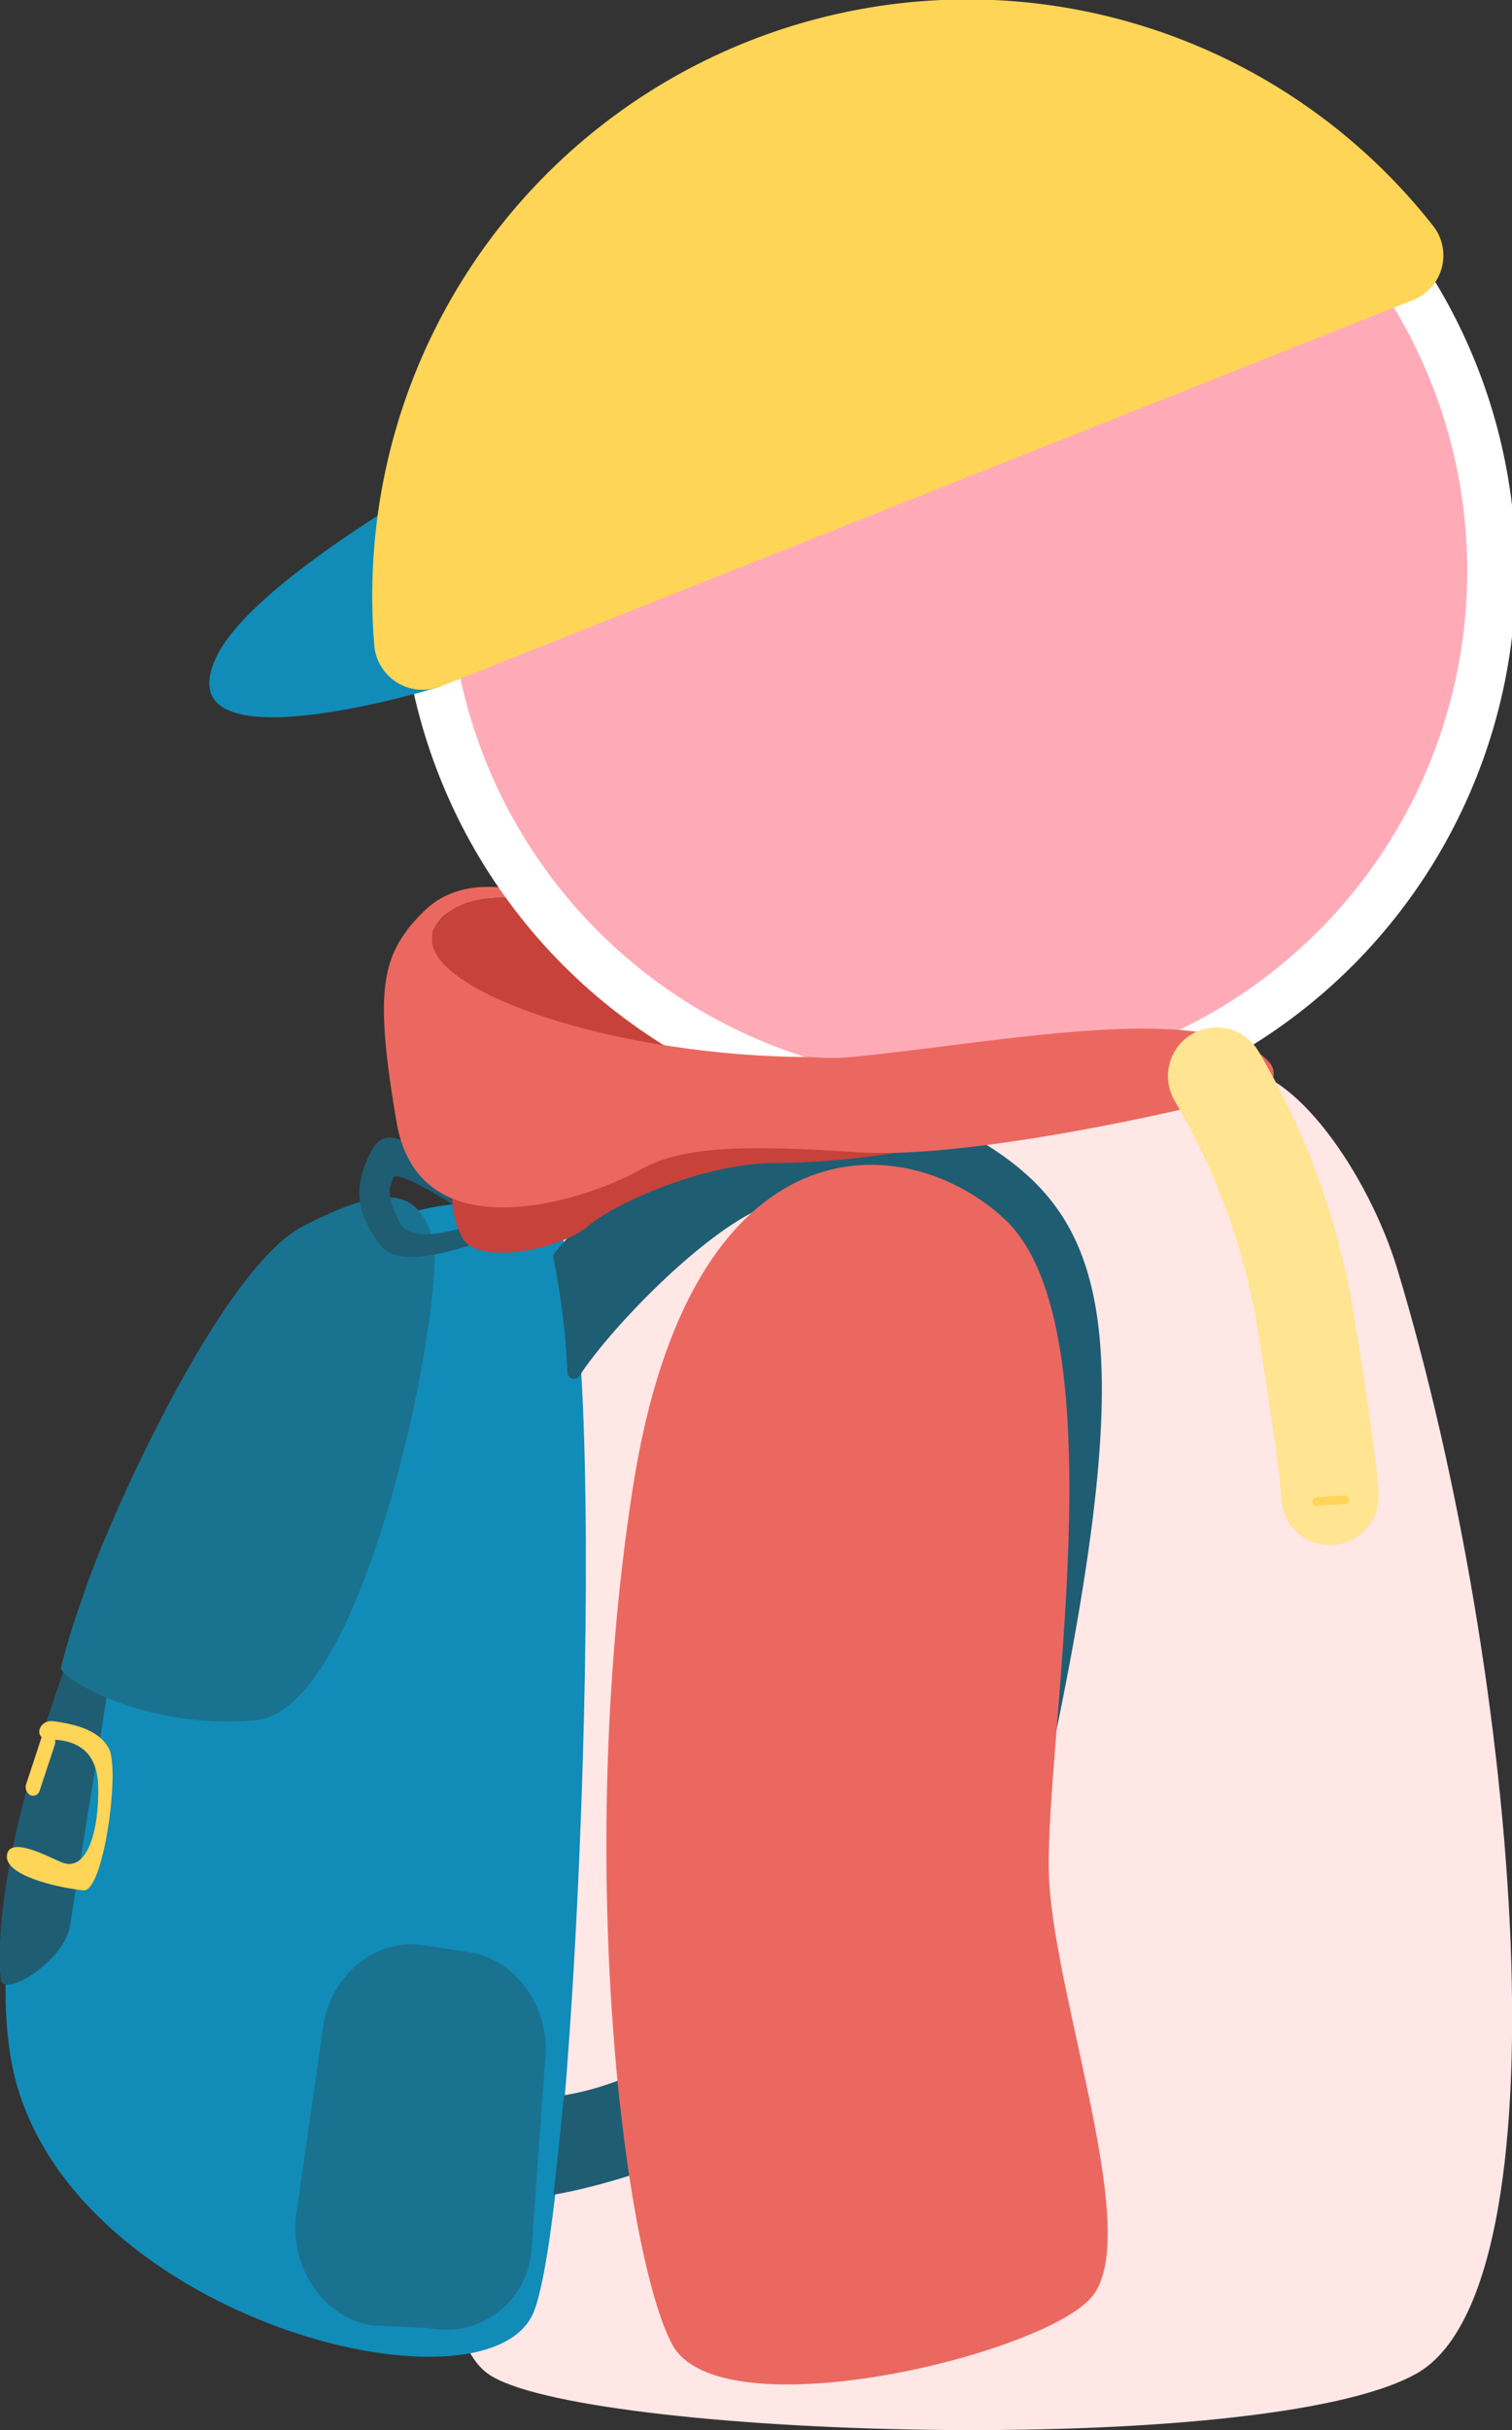 <svg xmlns="http://www.w3.org/2000/svg" viewBox="0 0 124.28 199.61"><rect x="0" y="0" width="124.28" height="199.61" fill="#333333" stroke="none"/><defs><style>.cls-1{fill:#eb6860;}.cls-2{fill:#c7423a;}.cls-3{fill:#ffabb7;stroke:#fff;stroke-miterlimit:10;stroke-width:4px;}.cls-4{fill:#118cb8;}.cls-5{fill:#ffd557;}.cls-6{fill:#ffe7e6;}.cls-7{fill:#1f5d73;}.cls-8{fill:#1a7291;}.cls-9{fill:none;stroke:#ffe491;stroke-linecap:round;stroke-linejoin:round;stroke-width:8px;}.cls-10{fill:#ffe491;}</style></defs><title>introduce_poyun</title><g id="po"><g id="_群組_" data-name="&lt;群組&gt;"><path id="_路徑_" data-name="&lt;路徑&gt;" class="cls-1" d="M37.07,74.81c1.9-1.28,4.64-1.25,7.36-.7-.36-.39-.54-.61-.54-.61s-5.46-2.14-9,1.31a16.82,16.82,0,0,0-1.43,1.57l2.06.28A3.49,3.49,0,0,1,37.07,74.81Z"/><path id="_路徑_2" data-name="&lt;路徑&gt;" class="cls-2" d="M37.07,74.81c-7.24,4.9,11.21,12,29.58,12C55.91,86,46.7,76.62,44.43,74.11,41.71,73.56,39,73.53,37.07,74.81Z"/><circle id="_路徑_3" data-name="&lt;路徑&gt;" class="cls-3" cx="78.75" cy="46.9" r="43.85"/><path id="_路徑_4" data-name="&lt;路徑&gt;" class="cls-4" d="M36.17,56.41s-22.79,7-18.41-2.4,39-25.76,39-25.76S38.25,41.81,36.17,56.41Z"/><g id="_群組_2" data-name="&lt;群組&gt;"><path id="_路徑_5" data-name="&lt;路徑&gt;" class="cls-5" d="M81.66,0A48.94,48.94,0,0,0,30.77,44.81a49.74,49.74,0,0,0,0,8.28,4,4,0,0,0,5.38,3.32l80-31.77a3.93,3.93,0,0,0,1.66-6.07A48.71,48.71,0,0,0,81.66,0Z"/></g><path id="_路徑_6" data-name="&lt;路徑&gt;" class="cls-6" d="M48.19,99.2s-2.41-8.92-6,24.41-9.31,66.12-2.1,71.35,63.78,7.08,76.34,0,8.59-57-1.56-90.67c-2.35-7.77-8.58-16.88-13.6-16.5S47.59,90.1,48.19,99.2Z"/><path id="_路徑_7" data-name="&lt;路徑&gt;" class="cls-4" d="M46,101.22s-4.62-5.38-16.77,0-32.06,46.92-28.31,68,39.4,30.11,43,20.56S50.24,108.73,46,101.22Z"/><path id="_路徑_8" data-name="&lt;路徑&gt;" class="cls-7" d="M8.76,139.46s-2.54,15.69-3,18.69-5.52,6-5.7,4.43-.63-9.13,5.32-25.75Z"/><path id="_路徑_9" data-name="&lt;路徑&gt;" class="cls-8" d="M6.81,131.15A60.66,60.66,0,0,0,5,137c0,.8,6.69,5.1,16,4.3s15.81-35.53,14.57-39.59-3.84-4.5-10.65-1S8.66,125.32,6.81,131.15Z"/><path id="_路徑_10" data-name="&lt;路徑&gt;" class="cls-5" d="M4.44,141.38c1.08.17,3.61.49,4.52,2.26s-.45,11.85-2.12,11.63C4.45,155,.36,154,.57,152.38s3.43.15,4.5.59c2.11.86,3.09-2.66,3-6.27S5.3,142.9,4,142.87,3.17,141.18,4.44,141.38Z"/><path id="_路徑_11" data-name="&lt;路徑&gt;" class="cls-5" d="M2.49,147.45h0a.77.77,0,0,1-.33-.93l1.23-3.74a.57.57,0,0,1,.78-.4h0a.79.79,0,0,1,.33.94l-1.23,3.73A.57.57,0,0,1,2.49,147.45Z"/><path id="_路徑_12" data-name="&lt;路徑&gt;" class="cls-8" d="M35.24,191.22,30.51,191c-4-.69-6.77-4.84-6.14-9.26l2.18-15.2c.63-4.42,4.4-7.44,8.42-6.74l3.67.55c4,.7,6.77,4.85,6.14,9.27l-1.11,15.45A7.06,7.06,0,0,1,35.24,191.22Z"/><path id="_路徑_13" data-name="&lt;路徑&gt;" class="cls-7" d="M36.75,97.08s-4.36-5.87-6.12-2.72-1.3,5.45.71,8,10.43-1.28,10.43-1.28l-.94-1.24s-6.81,3.05-8,.54-.76-2.73-.53-3.6S37.33,99,37.33,99,39.18,98.48,36.75,97.08Z"/><path id="_路徑_14" data-name="&lt;路徑&gt;" class="cls-7" d="M45.5,103.37a62.11,62.11,0,0,1,1.14,9.36.54.54,0,0,0,1,.27c2.18-3.39,9-10.67,14.14-13.38,6.91-3.64,17.19-6.52,23.35,6S71.5,168,46.36,172.1c0,0-.65,6.51-.88,8.17,0,0,34.67-5.2,41.51-38.89s3.61-42.09-7.47-48.27c-14.79-8.26-30.15,5-33.92,9.79A.53.53,0,0,0,45.5,103.37Z"/><g id="_群組_3" data-name="&lt;群組&gt;"><path id="_路徑_15" data-name="&lt;路徑&gt;" class="cls-2" d="M37.22,97.34a7.42,7.42,0,0,0,.68,4.13c1.05,2.62,8.16,1.18,10.44-.76s9.76-5.25,15.54-5.18a66,66,0,0,0,12.46-1.35S44.66,90.28,37.22,97.34Z"/><path id="_路徑_16" data-name="&lt;路徑&gt;" class="cls-1" d="M70,86.82a18.32,18.32,0,0,1-3.31,0c-16.17,0-32.39-5.53-31.12-10.19l-2.06-.28c-2.27,2.92-2.55,6.32-.9,15.89,2,11.3,16.52,5.82,19.71,4s7-2.35,18.13-1.6c9.28.63,28-3.62,33.26-5.18a1.34,1.34,0,0,0,.66-2.16C99.72,82,82.62,85.59,70,86.82Z"/><circle id="_路徑_17" data-name="&lt;路徑&gt;" class="cls-2" cx="99.82" cy="88.16" r="1.68"/><path id="_路徑_18" data-name="&lt;路徑&gt;" class="cls-9" d="M100,88.39a58.34,58.34,0,0,1,7.41,20.71c2,12.41,1.9,13.81,1.9,13.81"/><path id="_路徑_19" data-name="&lt;路徑&gt;" class="cls-10" d="M108.25,123.22a14.19,14.19,0,0,0-.43,3c.11.64,3.39.14,3.62-.16s-.56-2.64-1.16-3.13Z"/><rect id="_矩形_" data-name="&lt;矩形&gt;" class="cls-5" x="107.89" y="122.91" width="3.01" height="0.7" rx="0.33" ry="0.33" transform="translate(-7.57 7.16) rotate(-3.62)"/></g><path id="_路徑_20" data-name="&lt;路徑&gt;" class="cls-1" d="M52,122.3c-4.81,31-.62,63.1,3.26,70.28s30,1,34.38-3.8-2.8-24-3.4-34.24,6-45.25-3.61-54.35C74.68,92.68,56.8,91.27,52,122.3Z"/></g></g></svg>